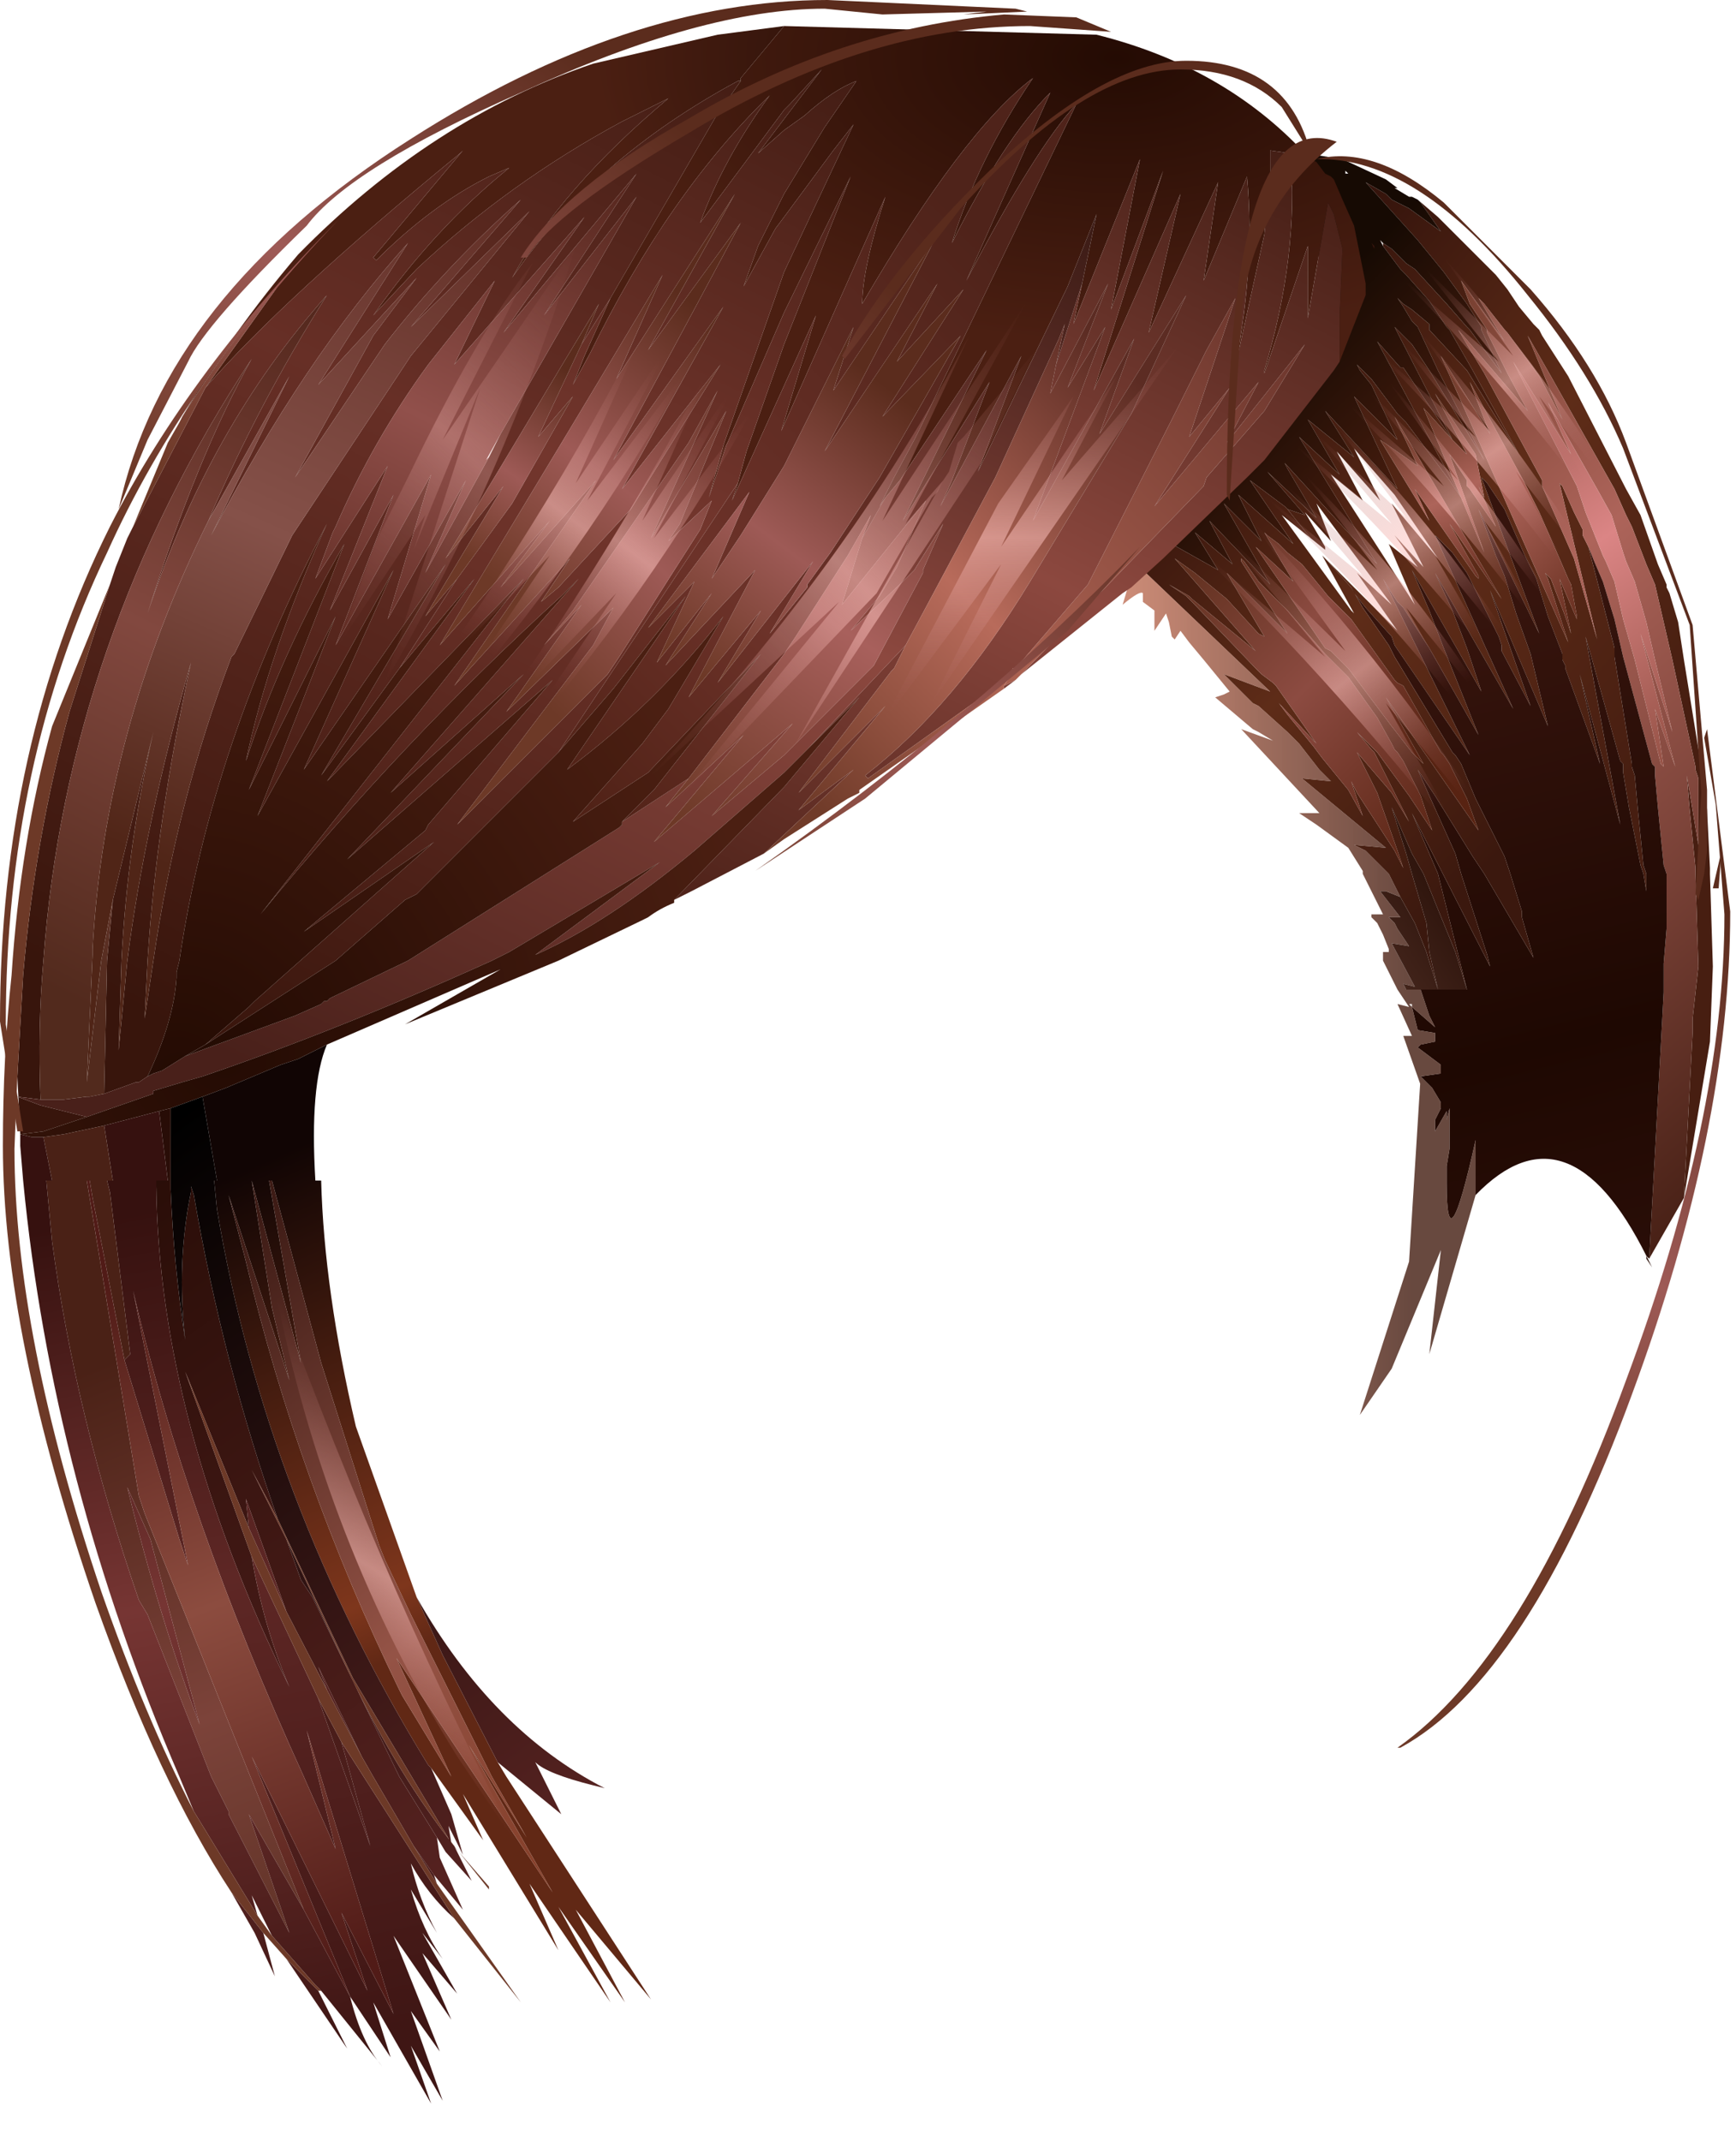 <svg xmlns="http://www.w3.org/2000/svg" width="30" height="37"><g transform="translate(-55.65 -19)"><linearGradient id="a" gradientUnits="userSpaceOnUse" gradientTransform="matrix(.005 .004 -.011 .013 78.9 30.4)" x1="-819.2" x2="819.2"><stop offset="0" stop-color="#32120b"/><stop offset=".502" stop-color="#5e2c18"/><stop offset=".988" stop-color="#471e11"/></linearGradient><path d="M84.9 36.85v-.25l.1-.9-.05-1.6V34l-.1-1-.05-.6.2 1.2v-1.15l-.05-.15v-.05l-.4-1.85-.15-.65-.15-.65-.15-.35-.25-.65-.05-.1-.05-.1-.2-.45-1.1-1.95-.4-.7.6 1.45-.4-.75-.55-.75-.05-.05-.35-.45-.1-.1.45.75-.75-1.05.15.4.3.45v.05l.35.7.35.65-1.2-1.4.45.75 1 1.85v.1l.2.45.35.8.1.35.2.7.1.35-.65-2.7.05.05.2.45.15.3v.1l.1.2.45 1.75v.15l.3 1.85v.05l.05.15.05.55.1 1 .05.15v.3l-.05-.3-.05-.15-.2-1-.1-.6v-.15l-.05-.05-.5-1.8-.1-.35.6 3.25-.7-2.6.35 1.55-.6-1.65v-.05l-.05-.1v-.1l-.25-.65-.2-.65-.2-.4-.35-.8-.3-.45-.1-.1 1 2.7-1.05-2.15.3.8.15.35.2.65.25.7.3 1.25-1-2.35.7 2-.5-.95v-.1l-.05-.15-.2-.4-.35-.7-.25-.35-.3-.3 1.35 3-1.35-2.35.3.65.25.65.25.75-1.2-2.1.3.7.25.65.6 1.5-.85-1.5-.45-.7-.1-.1-.1-.15-.15-.25 1.5 3.05-1.3-1.9-.05-.15-.45-.5-.2-.25-.05-.1-.45-.5 1.25 1.25-.7-1 .6.55-1.3-1.75.25.65-.45-.5.35.6v.05l-.25-.2-.4-.5-.05-.05.05.05.3.1-.65-.75.85.8-.5-.85-.05-.1 1.6 1.75-1.35-2.2.7.65-.55-.95.8.65-.5-.8 1.25 1.35-.75-1.6.75.75-.45-.95-.2-.25-.05-.1.05.05.2.2.45.6.15.15.75 1 .2.3.4.95-.6-1.7.3.45v.1l.05.05.45.65-.3-.7.1.2-.15-.75-.7-1.05.55 1.05-.25-.25-1-1.95.15.15.15.15.3.45.95 1.55-.8-1.55-.35-.75-.05-.05-.05-.05-.15-.25-.1-.15.1.1.15.1.3.25v.1l.65.7.9 1.45-.8-1.45-.4-.7-.05-.05-.3-.45-.4-.45-.1-.1-.3-.4v-.05l.15.1.25.25.15.1.55.6.35.4.05.05.55.75-.35-.75v-.05l-.25-.4-.4-.55-.45-.55-.9-1 .35.2.1.1.3.15.55.4-.35-.5-.05-.05.35.3.1.1.75.75.15.15.2.25.2.3.25.3.1.1.05.1.45.7 1 1.95.25.45.3.85.15.35v.05l.05.1.15.5.1.65.3 1.85v.05l.05.15.05.55.05 1v.1l.05 1.6-.05 1.3-.45 2.7.15-2.85M81.4 26.5l-.85-1.35 2.2 4.95-.35-1.1-.05-.1.1.1.25.65.1.3-.2-.95.3.7v-.05l-.1-.55-.05-.1-.15-.35-.35-.8-.25-.5-.95-1.75.35.9m-.2 2.5v-.05l-.5-.9.9 1.3-1.85-3.15.4.85-.65-.45.85 1.4-.25-.55 1.05 1.5.05.05m-.95-2.95l.65 1.55-1.45-2.7.4.45h.05l.1.15.75 1.1-.5-.55m-.75 1.6l-.75-.85.45.85-.55-.45 1.45 2.25-.45-1.05.5.4-.4-.55.5.55-.55-1.1.8.95-.75-1.1-.7-.8.45.9" fill="url(#a)"/><linearGradient id="b" gradientUnits="userSpaceOnUse" gradientTransform="matrix(.002 .002 -.003 .003 79.55 26.3)" x1="-819.2" x2="819.2"><stop offset="0" stop-color="#160a03"/><stop offset="1" stop-color="#582312"/></linearGradient><path d="M75.9 28.4l1.2-1.15.8-1.35q.85-1.9.35-4.1l.15.05-.2-.2.65.1.75.35.2.15h-.05l.25.15h.05l.1.05.05.05.35.5-.55-.4-.3-.15-.1-.1-.35-.2.9 1 .45.55.4.55.25.4v.05l.35.75-.55-.75-.05-.05-.35-.4-.55-.6-.15-.1-.25-.25-.15-.1-.05-.05.05.1.3.4.1.1.4.45.3.45.05.05.4.7.8 1.45-.9-1.45-.65-.7v-.1l-.3-.25-.15-.1-.1-.1.1.15.15.25.05.05.05.05.35.75.8 1.55-.95-1.55-.3-.45-.15-.15-.15-.15 1 1.95-.75-1.1-.1-.15h-.05l-.4-.45 1.45 2.7-.2-.3-.75-1-.15-.15-.45-.6-.2-.2-.05-.05.05.1.2.25.45.95-.75-.75.75 1.6-1.25-1.35.5.8-.8-.65.55.95-.7-.65 1.35 2.2-1.6-1.75.05.1.5.85-.85-.8.65.75-.3-.1-.05-.05-.6-.45.75 1.1-.95-.85.4.8-.65-.65.8 1.4-1.05-1.1.4.75-.65-.55.4.65-.8-.45m3.05-6.4l-.05-.05V22h.05" fill="url(#b)"/><linearGradient id="c" gradientUnits="userSpaceOnUse" gradientTransform="matrix(.007 .009 -.008 .007 83.05 31.4)" x1="-819.2" x2="819.2"><stop offset="0" stop-color="#5d2e1c"/><stop offset=".38" stop-color="#ad645a"/><stop offset="1" stop-color="#38160b"/></linearGradient><path d="M84.4 36.15v-.5l.05-.6v-.95l-.05-.15-.1-1-.05-.55v-.15l-.05-.05-.5-1.85-.15-.65-.2-.65-.15-.35-.1-.25-.1-.2v-.1l-.15-.3-.2-.45-.05-.05.65 2.7-.1-.35-.2-.7-.1-.35-.35-.8-.2-.45v-.1l-1-1.85-.45-.75 1.2 1.4-.35-.65-.35-.7v-.05l-.3-.45-.15-.4.75 1.05-.45-.75.1.1.35.45.05.05.55.75.4.75-.6-1.45.4.7 1.1 1.95.2.45.05.1.05.1.25.65.15.35.15.65.15.65.4 1.85v.05l.05.15v1.15l-.2-1.2.05.6.1 1v.1l.05 1.6-.1.9v.25l-.15 2.85-.6 1.05.25-4.6m-2.5-10.7l1 1.95.15.45.3.75.05.1.15.35.15.65.2.7.45 1.8.05.05-.15-1 .35 1-.6-2.3.55 1.7-.3-1.25-.15-.65-.2-.7-.15-.35-.05-.15-.2-.65-.25-.45-.85-1.5.4.9-1-1.6.1.2" fill="url(#c)"/><linearGradient id="d" gradientUnits="userSpaceOnUse" gradientTransform="matrix(.003 .004 -.003 .002 83.1 28.75)" x1="-819.2" x2="819.2"><stop offset="0" stop-color="#915144"/><stop offset=".471" stop-color="#db8585"/><stop offset=".988" stop-color="#8f4d40"/></linearGradient><path d="M81.8 25.25l1 1.6-.4-.9.85 1.5.25.45.2.65.05.15.15.35.2.7.15.65.3 1.25-.55-1.7.6 2.3-.35-1 .15 1-.05-.05-.45-1.8-.2-.7-.15-.65-.15-.35-.05-.1-.3-.75-.15-.45-1-1.95-.1-.2" fill="url(#d)"/><linearGradient id="e" gradientUnits="userSpaceOnUse" gradientTransform="matrix(.001 .002 -.002 .001 80.55 27.75)" x1="-819.2" x2="819.2"><stop offset="0" stop-color="#5d2e1c"/><stop offset=".475" stop-color="#ad645a"/><stop offset="1" stop-color="#582312"/></linearGradient><path d="M80.75 26.6l.25.25-.55-1.05.7 1.05.15.75-.1-.2.3.7-.45-.65-.05-.05v-.1l-.3-.45.6 1.7-.4-.95-.65-1.55.5.55m.4 2.35l-1.05-1.5.25.55-.85-1.4.65.45-.4-.85 1.85 3.15-.9-1.3.5.9V29l-.05-.05" fill="url(#e)"/><linearGradient id="f" gradientUnits="userSpaceOnUse" gradientTransform="matrix(.002 .009 -.012 .003 80.55 37.5)" x1="-819.2" x2="819.2"><stop offset="0" stop-color="#36140d"/><stop offset=".502" stop-color="#1e0802"/><stop offset="1" stop-color="#34130c"/></linearGradient><path d="M81.15 38.7q-.5 2.25-.5.75v-.3l.05-.3v-.7l-.05.2v-.15l-.2.35v-.2l.1-.2v-.1l-.15-.25-.2-.2.35-.05v-.15l-.4-.3.05-.05.25-.05v-.15l-.3-.05-.1-.4.4.35v.05-.05l-.1-.2-.15-.45h.8l-.15-.6-.35-1.4-.15-.35-.3-.7 1.35 2.65-.05-.2-.45-1.4-.1-.35-.45-1-.2-.45.3.45.65 1.05.2.3.85 1.45-.2-.7v-.1l-.2-.65-.1-.3-.5-1-.25-.6-.1-.15-.05-.05-1-1.65-.1-.2-.45-.65-.2-.35.05.1.2.25.45.5.05.15 1.3 1.9-1.5-3.05.15.25.1.15.1.1.45.7.85 1.5-.6-1.5-.25-.65-.3-.7 1.2 2.1-.25-.75-.25-.65-.3-.65 1.35 2.35-1.35-3 .3.3.25.35.35.7.2.4.05.15v.1l.5.95-.7-2 1 2.35-.3-1.25-.25-.7-.2-.65-.15-.35-.3-.8 1.05 2.15-1-2.7.1.1.3.45.35.8.2.4.2.65.25.65v.1l.05.1v.05l.6 1.65-.35-1.55.7 2.6-.6-3.25.1.35.5 1.8.05.05v.15l.1.6.2 1 .05.15.05.3v-.3l-.05-.15-.1-1-.05-.55-.05-.15v-.05l-.3-1.85v-.15l-.45-1.75.1.25.15.35.2.65.15.65.5 1.85.05.05v.15l.05.55.1 1 .05.15v.95l-.05.6v.5l-.25 4.6-.05-.05.1.2-.1-.15v.1-.15q-1.35-2.7-2.95-1.05v-.95" fill="url(#f)"/><linearGradient id="g" gradientUnits="userSpaceOnUse" gradientTransform="matrix(.002 .003 -.002 .002 81.7 27.65)" x1="-819.2" x2="819.2"><stop offset="0" stop-color="#5d2e1c"/><stop offset=".475" stop-color="#ad645a"/><stop offset="1" stop-color="#582312"/></linearGradient><path d="M81.05 25.6l.95 1.75.25.5.35.8.15.35.05.1.1.55v.05l-.3-.7.2.95-.1-.3-.25-.65-.1-.1.05.1.35 1.1-2.2-4.95.85 1.35-.35-.9" fill="url(#g)"/><linearGradient id="h" gradientUnits="userSpaceOnUse" gradientTransform="matrix(.004 .004 -.002 .002 78.05 30.7)" x1="-819.2" x2="819.2"><stop offset="0" stop-color="#32120b"/><stop offset=".502" stop-color="#5e2c18"/><stop offset="1" stop-color="#3b180e"/></linearGradient><path d="M80.8 35.45l-.55-1.35-.2-.35-.35-.8.25.8.1.35.25.85.05.5.15.65-.2-.65-.2-.5-.25-.45-.05-.1-.05-.1-.1-.2-.4-.4-.2-.1.55.05-1.45-1.2.5.05-.2-.2-.35-.45-.2-.2-.5-.45-.1-.05-.5-.5.8.3-2.2-2.1.5-.45.8.45-.4-.65.65.55-.4-.75 1.05 1.1-.8-1.4.65.65-.4-.8.95.85-.75-1.1.6.45.05.05.4.5-.5-.4 1.2 1.65.05.05-.55-1 .05.05.45.5.2.35.45.65.1.2 1 1.65.05.05.1.15.25.6.5 1 .1.3.2.65v.1l.2.7-.85-1.45-.2-.3-.65-1.05-.3-.45.2.45.45 1 .1.35.45 1.4.05.2-1.35-2.65.3.7.15.35.35 1.4.15.6-.2-.65m.2-2.65l-.3-.6-.1-.15-.05-.05-.65-1.15-.1-.05-.05-.05L79 29.7l-.25-.25-.15-.15-.45-.55-.25-.2-.15-.15-.2-.15-.05-.05.5.85-.65-.6 1.2 1.75.1.05.3.3.75 1 .35.45.05.05.15.15-.65-1.15 1.6 2.3-.2-.55m-3.6-3.75l-.25-.35-.05-.05v.05l.8 1.25-1.05-1.05.65 1.1-.1-.05-.55-.6-.55-.45-.35-.25 1.4 1.6-1.1-.9-.05-.05-.35-.2.3.2.1.1 1.1 1.15.1.1.2.15.05.05.7 1-.65-.7.15.2.45.55.15.2.45.55.25.45-.2-.6.1.2.65 1 .15.3-.1-.3-.35-1-.35-.7.6.7.3.5-.25-.5-.35-.7-.05-.05-.25-.3.3.3.05.05.55.75.4.6-.2-.6-.3-.6-.1-.15-.05-.05-.05-.1-.25-.45-.5-.7-.4-.4-.65-.75-.15-.15-.25-.25-.1-.1" fill="url(#h)"/><linearGradient id="i" gradientUnits="userSpaceOnUse" gradientTransform="matrix(.002 .003 -.002 .002 78.75 29.5)" x1="-819.2" x2="819.2"><stop offset="0" stop-color="#5d2e1c"/><stop offset=".475" stop-color="#8c4b41"/><stop offset="1" stop-color="#582312"/></linearGradient><path d="M81.2 33.35l-1.6-2.3.65 1.15-.15-.15-.05-.05-.35-.45-.75-1-.3-.3-.1-.05-1.2-1.75.65.6-.5-.85.05.05.2.15.15.15.25.2.45.55.15.15.25.25.75 1.05.05.05.1.05.65 1.15.05.05.1.15.3.6.2.55" fill="url(#i)"/><linearGradient id="j" gradientUnits="userSpaceOnUse" gradientTransform="matrix(.003 0 -0 .005 77.6 33.4)" x1="-819.2" x2="819.2"><stop offset="0" stop-color="#ba654a" stop-opacity=".753"/><stop offset="1" stop-color="#421b0f" stop-opacity=".8"/></linearGradient><path d="M80.2 36.1l.15.45.1.2-.4-.35.1.4.3.05V37l-.25.05-.05.05.4.3v.15l-.35.05.2.2.15.25v.1l-.1.2v.2l.2-.35v.15l.05-.2v.7l-.05.3v.3q0 1.5.5-.75v.95l-.8 2.75.2-1.8-.85 2.05-.55.8.85-2.65.2-3.2v-.1.25l-.3-.85h.15l-.25-.55.2.05-.2-.3-.05-.1-.2-.4v-.15h.1v-.05l-.1-.25-.1-.2-.1-.1v-.05h.2l-.35-.7v-.05l-.25-.4-.55-.4-.3-.2h.35L77.1 31.6l.55.2-.25-.15-.1-.05-.65-.55.15-.05.1-.05-.45-.55-.25-.3-.15-.2-.1.15-.05-.05-.05-.25-.05-.15-.2.3v-.35l-.2-.15v-.15q-.05-.05-.35.2l.15-.5.2-.1 2.2 2.1-.8-.3.5.5.1.05.5.45.2.2.35.45.2.2-.5-.05 1.45 1.2-.55-.05.2.1.4.4.1.2.05.1.05.1-.25-.1h-.1l.35.45h-.2l.1.1.05.1.2.3-.3-.05.4.75-.2-.05.05.1h.25m-.2.25l.05.05v-.05H80" fill="url(#j)"/><linearGradient id="k" gradientUnits="userSpaceOnUse" gradientTransform="matrix(.001 .001 -0 0 79.55 28.05)" x1="-819.2" x2="819.2"><stop offset="0" stop-color="#5d2e1c"/><stop offset=".475" stop-color="#ad645a"/><stop offset="1" stop-color="#582312"/></linearGradient><path d="M79.05 26.75l.7.8.75 1.1-.8-.95.55 1.1-.5-.55.4.55-.5-.4.45 1.05-1.45-2.25.55.45-.45-.85.75.85-.45-.9" fill="url(#k)"/><linearGradient id="l" gradientUnits="userSpaceOnUse" gradientTransform="matrix(.003 .003 -.001 .001 78.3 31.05)" x1="-819.2" x2="819.2"><stop offset="0" stop-color="#5d2e1c"/><stop offset=".475" stop-color="#8c4b41"/><stop offset="1" stop-color="#582312"/></linearGradient><path d="M77.5 29.15l.25.25.15.15.65.75.4.4.5.7.25.45.05.1.05.05.1.15.3.6.2.6-.4-.6-.55-.75-.05-.05-.3-.3.25.3.05.05.35.7.25.5-.3-.5-.6-.7.35.7.35 1 .1.3-.15-.3-.65-1-.1-.2.2.6-.25-.45-.45-.55-.15-.2-.45-.55-.15-.2.65.7-.7-1-.05-.05-.2-.15-.1-.1-1.1-1.15-.1-.1-.3-.2.35.2.05.05 1.1.9-1.4-1.6.35.25.55.45.55.6.1.05-.65-1.1 1.05 1.05-.8-1.25v-.05l.05.05.25.35.1.1" fill="url(#l)"/><linearGradient id="m" gradientUnits="userSpaceOnUse" gradientTransform="matrix(.001 .001 -0 0 78.95 28.85)" x1="-819.2" x2="819.2"><stop offset="0" stop-color="#5d2e1c"/><stop offset=".475" stop-color="#8c4b41"/><stop offset="1" stop-color="#582312"/></linearGradient><path d="M78.5 28.6l.55 1-.05-.05-1.2-1.65.5.4.25.2v-.05l-.35-.6.45.5-.25-.65 1.3 1.75-.6-.55.7 1-1.25-1.25-.05-.05" fill="url(#m)"/><linearGradient id="n" gradientUnits="userSpaceOnUse" gradientTransform="matrix(.002 -.002 .002 .003 80.3 36.2)" x1="-819.2" x2="819.2"><stop offset="0" stop-color="#5e3a2f"/><stop offset="1" stop-color="#200902"/></linearGradient><path d="M79.95 36.1l-.05-.1.2.05-.4-.75.3.05-.2-.3-.05-.1-.1-.1h.2l-.35-.45h.1l.25.1.25.45.2.5.2.65-.15-.65-.05-.5-.25-.85-.1-.35-.25-.8.35.8.2.35.55 1.35.2.65h-1.05" fill="url(#n)"/><radialGradient id="o" gradientUnits="userSpaceOnUse" gradientTransform="matrix(.011 0 0 .006 74.95 20)" spreadMethod="pad" cx="0" cy="0" r="819.2" fx="0" fy="0"><stop offset="0" stop-color="#120501"/><stop offset="1" stop-color="#4b1f12"/></radialGradient><path d="M60.45 23.95q-.9 1.05-1.65 2.25.85-1.45 2-2.8 2.3-2.35 5.1-3.3l2.15-.5 1.15-.15-.75.9v.05h-.05q-2.5 1.35-3.9 3.4.85-1.55 2.7-3.1l-.8.4q-1.95 1.05-3.55 2.55l-.75.8q1.05-1.5 2.35-2.55l-.35.15q-1 .5-1.95 1.45l-.05-.05 1.55-1.85-.05.05q-3.05 2.5-4.4 4.05l1.25-1.75" fill="url(#o)"/><linearGradient id="p" gradientUnits="userSpaceOnUse" gradientTransform="matrix(.006 -.012 .01 .005 67.8 29.05)" x1="-819.2" x2="819.2"><stop offset="0" stop-color="#38150c"/><stop offset=".518" stop-color="#672f26"/><stop offset="1" stop-color="#38170e"/></linearGradient><path d="M68 21.05l-1.8 3.1-.5.8.3-.7-2.65 4.4 1-1.25L63 29.65l.55-.65-1 1.55-1.35 1.85 2.15-3.65-2.45 3.55 1.55-3.45-2.35 4.25 1.35-3.45-1.5 3 1.65-4.25q-1.1 1.9-1.7 3.75.4-1.9 1.4-4.1-2 3.8-2.55 7.55l-.05.2v.1q-.05.75-.5 1.7l-.15.1H58l-.55.2.05-2.3.1-1.05.7-2.9q-.45 1.95-.55 3.95l-.05 1.55.15-1.55q.3-2.35 1.1-5.15-.6 2.75-.75 5.15l-.05 1 .15-1q.4-2.75 1.35-5.25l.05-.05 1-2.05 2.05-3.1 2.05-2.5-2.05 2 1.9-2.2q-1.3 1.15-2.35 2.5l-1.55 2.3 1.35-2.45.75-1-1.7 1.85 1.55-2.45q-1.8 2-3.4 5.05l1.35-2.75-1.4 2.5q.85-2 2.05-3.9-2.05 2.3-3.1 5.5.85-2.7 1.8-4.4-3.2 4.85-3.6 10.4-.1 1.15-.05 2.4l-.4-.05.4.15.8.2-.75.25-.4.05-.05-1 .1-1.75q.2-2.35.8-4.55l.7-2.2.1-.3.2-.5.1-.2 1.25-2.4q1.35-1.55 4.4-4.05l.05-.05-1.55 1.85.05.05q.95-.95 1.95-1.45l.35-.15q-1.3 1.05-2.35 2.55l.75-.8q1.6-1.5 3.55-2.55l.8-.4q-1.85 1.55-2.7 3.1 1.4-2.05 3.9-3.4h.05l-.45.65m-3.7 5.45l2.35-4.1-1.6 2.05 1.6-2.45-2.3 2.75 1.4-2-2.25 2.55.7-1.45-1.15 1.45q-.95 1.3-1.6 2.8l-.05.1-.3.8 1.25-1.95-1 2.5 1.1-2-1 2.6 1.65-2.95-.75 2.5 1.35-2.4-.7 1.6 1.1-2 .2-.4" fill="url(#p)"/><linearGradient id="q" gradientUnits="userSpaceOnUse" gradientTransform="matrix(.003 -.008 .009 .004 61.2 27.5)" x1="-819.2" x2="819.2"><stop offset="0" stop-color="#502517"/><stop offset=".431" stop-color="#855149"/><stop offset="1" stop-color="#5d2a21"/></linearGradient><path d="M57.4 35.6l-.25 2.1.1-2.2v-.1q.2-3.75 2-7.4l1.4-2.5-1.35 2.75q1.6-3.05 3.4-5.05l-1.55 2.45 1.7-1.85-.75 1-1.35 2.45 1.55-2.3q1.05-1.35 2.35-2.5l-1.9 2.2 2.05-2-2.05 2.5-2.05 3.1-1 2.05-.05.05q-.95 2.5-1.35 5.25l-.15 1 .05-1q.15-2.4.75-5.15-.8 2.8-1.1 5.15l-.15 1.55.05-1.55q.1-2 .55-3.95l-.7 2.9-.2 1.05" fill="url(#q)"/><radialGradient id="r" gradientUnits="userSpaceOnUse" gradientTransform="matrix(.011 0 0 .006 74.95 20)" spreadMethod="pad" cx="0" cy="0" r="819.2" fx="0" fy="0"><stop offset="0" stop-color="#240b03"/><stop offset="1" stop-color="#4b1f12"/></radialGradient><path d="M74.6 19.6q2.2.55 3.6 2.05l.1.1.1.05.15.2.1.05.05.05.15.35.2.45.2 1v.2l-.45 1.15v-.8l.05-1.15-.15-.6-.1-.2-.35 2v-1.25l-.75 2.2v-.05q.6-2 .45-3.75l-.35-.05v.45l-.1 1-.55 2.5q.4-1.85.25-3.5l-.75 1.8.25-1.7-1.2 2.6.55-2.4-1.5 3.4 1.2-3.8-.9 2.4.5-2.6-1.15 2.85.15-.7.25-1.2-.5 1.25-1.55 3.2.75-2-1.4 2.6.2-.45.65-1.7-1.5 2.4 1.45-2.95-1.5 2.25-.25.3-.1.15.25-.5.35-.65.1-.2 2.7-5.6q-.7.75-1.9 3.05l1.45-3.25q-.8.8-1.7 2.6.45-1.45 1.4-2.85-1.2.9-2.95 3.9 0-.6.4-1.85l-1.8 4.05.6-2-1.45 3.2.1-.3.15-.55.65-1.85 1.15-2.9-1.15 2.35-1 2.3-.3.9.25-.9 1.05-3 1.2-2.55-.35.45-.85 1.15-.15.2-.55 1 .25-.7.45-.9.7-1.15.55-.8q-.4.15-.9.6l-.35.25-.45.4 1.1-1.45-.55.6-.1.1-1.45 1.95q.4-1.1 1.2-2.2l.1-.15-.1.15q-1.75 1.7-3.1 4.45l-.3.55.2-.5.45-1 1.8-3.1.45-.65v-.05l.75-.9 5.4.15" fill="url(#r)"/><linearGradient id="s" gradientUnits="userSpaceOnUse" gradientTransform="matrix(.006 -.012 .01 .005 67.8 29.05)" x1="-819.2" x2="819.2"><stop offset="0" stop-color="#38150c"/><stop offset=".533" stop-color="#73362d"/><stop offset="1" stop-color="#38170e"/></linearGradient><path d="M64.5 27.7l.2-.35.85-1.5-.6.7.75-1.6.5-.8-.45 1-.2.5.3-.55q1.35-2.75 3.1-4.45l.1-.15-.1.15q-.8 1.1-1.2 2.2l1.45-1.95.1-.1.55-.6-1.1 1.45.45-.4.35-.25q.5-.45.9-.6l-.55.8-.7 1.15-.45.9-.25.7.55-1 .15-.2.85-1.15.35-.45-1.2 2.55-1.05 3-.25.9.3-.9 1-2.3 1.15-2.35-1.15 2.9-.65 1.85-.15.55L65.3 32l-.35.35-.15.15-1.95 1.95-.2.1-1.2 1.05-2.25 1.45.75-.65.1-.1 3.1-2.75-2.25 1.55 2.1-1.75.05-.1 2.15-2.5-3.55 3.1 3.05-3.2-2.3 2.05 3.25-3.7-.3.3q-2.7 2.45-5.2 5.5L64.7 29l-3.3 3.4-.1.1 2.55-3.5-1.3 1.55 1-1.55.95-1.3m3.05-1.05l-2 2.9-.5.6.65-.7-1.3 1.85 1.85-1.8-.35.65-2.35 3.1 2.6-2.6.2-.3 1.4-2.2.2-.5-.75.7.2-.3.8-1.95-1.3 2.2 1.15-2.55-.5.9m-1.15.8l1.75-3.15-1.9 2.65 2.2-4.1-1.6 2.2 1.5-2.7-2.05 3.2.8-1.8-3.85 6.4 1.9-2.15-.85 1.15 1.65-1.85-2.45 3.55 2-2.2-.5.75.3-.25 1.25-1.35 1.55-2.5-1.7 2.15" fill="url(#s)"/><linearGradient id="t" gradientUnits="userSpaceOnUse" gradientTransform="matrix(.003 -.005 .004 .002 63.85 26.05)" x1="-819.2" x2="819.2"><stop offset="0" stop-color="#5d2a21"/><stop offset=".443" stop-color="#91504b"/><stop offset=".988" stop-color="#57271e"/></linearGradient><path d="M64.05 26.95l.05-.05-1.1 2 .7-1.6-1.35 2.4.75-2.5-1.65 2.95 1-2.6-1.1 2 1-2.5L61.1 29l.3-.8.05-.1q.65-1.5 1.6-2.8l1.15-1.45-.7 1.45 2.25-2.55-1.4 2 2.3-2.75-1.6 2.45 1.6-2.05-2.35 4.1-.25.45" fill="url(#t)"/><linearGradient id="u" gradientUnits="userSpaceOnUse" gradientTransform="matrix(.006 -.011 .01 .005 69 27.05)" x1="-819.2" x2="819.2"><stop offset="0" stop-color="#38150c"/><stop offset=".518" stop-color="#8c483f"/><stop offset="1" stop-color="#38170e"/></linearGradient><path d="M74.35 23.9l-.15.7 1.15-2.85-.5 2.6.9-2.4-1.2 3.8 1.5-3.4-.55 2.4 1.2-2.6-.25 1.7.75-1.8q.15 1.65-.25 3.5l.55-2.5.1-1v-.45l.35.05q.15 1.75-.45 3.75v.05l.75-2.2v1.25l.35-2 .1.2.15.6-.05 1.15v.8l-.1.15-1.2 1.55-.3.3-1.45 1.4-.55.5-.15.1-.75.6-1 .8 3.15-3.25.05-.15 1-1.15.7-1.15-1.35 1.7.55-1.05-1.8 2.15 1.3-2.05-.7.85.8-2.4-.5.9-.6 1.2-1.45 2.85-1.25 1.45h-.05l-.05.15-2.45 1.75-.05-.05q1.55-1.2 2.85-3.35l1.75-2.9.95-2.05-1.5 2.4.6-1.65L73.5 28l1.25-3.35-.65 1.05.7-1.8-1 1.9.1-.5.45-1.4m-3.05 6.25l-.2.4-.05.05-1.6 2.1 1.5-1.5-1.5 1.8.95-.7-1.55 1.45-1.25.65-.3.15 1.9-1.95 1.3-1.55-.9.9 1.7-1.8m1.7.7l.2-.1-.2.15v-.05m.45-.9l-.05.1.05-.1" fill="url(#u)"/><linearGradient id="v" gradientUnits="userSpaceOnUse" gradientTransform="matrix(.006 -.012 .01 .005 67.8 29.05)" x1="-819.2" x2="819.2"><stop offset="0" stop-color="#49201a"/><stop offset=".51" stop-color="#8c483f"/><stop offset="1" stop-color="#240e09"/></linearGradient><path d="M70.95 27.6l.25-.3 1.5-2.25L71.25 28l1.5-2.4-.65 1.7-.2.45 1.4-2.6-.75 2 1.55-3.2.5-1.25-.25 1.2-.45 1.4.15-.7-.1.25-1.1 2.4-1.55 2.9-1.7 1.8-.4.4-1.55 1.35q-1.5 1.25-2.75 1.8l2.15-1.6-2.6 1.55-.3.15q-2.65 1.2-5 2l-.35.1-.5.15v.05l-1.15.4-.8-.2-.4-.15.4.05h.4l.4-.05h.05l.25-.05.55-.2h.05l.15-.1.1-.05.15-.05.4-.25 1.9-.7.45-.2.05-.05h.05l.05-.05 1.35-.65 3.65-2.3.05-.05v-.05l1.15-.75-.4.5 1.35-1.25-1.55 1.85 2.4-2.05-1.4 1.6 1.25-1.05 1.55-1.55.85-1.6v-.05l.35-.8-.5.8-.2.2-.9.85.5-.6.3-.5.5-1.15-1.45 1.8.35-1.15.4-.7" fill="url(#v)"/><linearGradient id="w" gradientUnits="userSpaceOnUse" gradientTransform="matrix(.006 -.006 .006 .006 68 27.75)" x1="-819.2" x2="819.2"><stop offset="0" stop-color="#461c10"/><stop offset=".439" stop-color="#6c3229"/><stop offset=".973" stop-color="#4f231a"/></linearGradient><path d="M70.55 28.3l.15-.4-.4.7-.9 1.4-.2.3-1.65 2.15-1.15.75.55-.55 1.85-2.35-1.95 2.05-1.3.85 1.2-1.35.45-.6.95-1.6q-1.15 1.5-2.7 2.65l2.05-3-1.25 1.6-.95 1.1 3.1-4.65-.1.3 1.45-3.2-.6 2 1.8-4.05q-.4 1.25-.4 1.85 1.75-3 2.95-3.9-.95 1.4-1.4 2.85.9-1.8 1.7-2.6l-1.45 3.25q1.2-2.3 1.9-3.05l-2.7 5.6-.1.2-.35.65-.25.5.1-.15-.4.7m.35-2.1l1.4-2.2-1.15 1.25.7-1.35-1.95 2.9 1.9-3.65-1.75 2.6.35-1.1-1.15 2.3-.05.1-.75 1.2-.5.75.65-1.5-1.75 2.35.8-.8-.65 1.4.95-1.2-.8 1.25 1.55-1.65-1.15 2.2 1.25-1.5-.75 1.25 1.65-2.1-.75 1.25.65-.8v-.05l.4-.55.85-1.3 1.4-2.45-1.35 1.4" fill="url(#w)"/><linearGradient id="x" gradientUnits="userSpaceOnUse" gradientTransform="matrix(.005 .004 -.011 .013 79.05 30.5)" x1="-819.2" x2="819.2"><stop offset="0" stop-color="#32120b"/><stop offset=".502" stop-color="#5e2c18"/><stop offset=".988" stop-color="#471e11"/></linearGradient><path d="M79.4 23.3l-.05-.1.05.05v.05" fill="url(#x)"/><linearGradient id="y" gradientUnits="userSpaceOnUse" gradientTransform="matrix(.003 -.008 .002 .001 55.65 27.85)" x1="-819.2" x2="819.2"><stop offset="0" stop-color="#522a1d"/><stop offset=".455" stop-color="#82483f"/><stop offset="1" stop-color="#4a2116"/></linearGradient><path d="M56.35 38q-.05-1.25.05-2.4.4-5.55 3.6-10.4-.95 1.7-1.8 4.4 1.05-3.2 3.1-5.5-1.2 1.9-2.05 3.9-1.8 3.65-2 7.4v.1l-.1 2.2.25-2.1.2-1.05-.1 1.05-.05 2.3-.25.05h-.05l-.4.05h-.4" fill="url(#y)"/><radialGradient id="z" gradientUnits="userSpaceOnUse" gradientTransform="translate(58.45 37.55) scale(.012)" spreadMethod="pad" cx="0" cy="0" r="819.2" fx="25" fy="0"><stop offset="0" stop-color="#240b03"/><stop offset="1" stop-color="#4b1f12"/></radialGradient><path d="M58.85 37.25l-.4.25-.15.05-.1.05q.45-.95.5-1.7v-.1l.05-.2q.55-3.75 2.55-7.55-1 2.2-1.4 4.1.6-1.85 1.7-3.75l-1.65 4.25 1.5-3-1.35 3.45 2.35-4.25-1.55 3.45 2.45-3.55-2.15 3.65 1.35-1.85 1.3-1.55-2.55 3.5.1-.1 3.3-3.4-4.55 5.8q2.5-3.05 5.2-5.5l.3-.3-3.25 3.7 2.3-2.05-3.05 3.2 3.55-3.1-2.15 2.5-.05.1-2.1 1.75 2.25-1.55-3.1 2.75-.1.1-.75.65-.35.2" fill="url(#z)"/><radialGradient id="A" gradientUnits="userSpaceOnUse" gradientTransform="translate(59.25 37.25) scale(.012)" spreadMethod="pad" cx="0" cy="0" r="819.2" fx="25" fy="0"><stop offset="0" stop-color="#240b03"/><stop offset="1" stop-color="#4b1f12"/></radialGradient><path d="M56.75 38.6l-.35.05h-.2l-.2-.05.4-.05.75-.25 1.15-.4v-.05l.5-.15.35-.1q2.35-.8 5-2l.3-.15 2.6-1.55-2.15 1.6q1.25-.55 2.75-1.8l1.55-1.35.4-.4.9-.9-1.3 1.55-1.9 1.95v.05q-.25.1-.45.25l-.1.05-1.45.7-2.65 1.1 1.65-.95-3 1.3-.5.25-.3.1-.95.4-.4.15-.55.2-.2.05-.95.25-.7.15m9.5-7.7l1.25-1.6-2.05 3q1.55-1.15 2.7-2.65l-.95 1.6-.45.6-1.2 1.35 1.3-.85 1.95-2.05-1.85 2.35-.55.55v.05l-.05.05-3.65 2.3-1.35.65-.05.05h-.05l-.05.05-.45.2-1.9.7.35-.2 2.25-1.45 1.2-1.05.2-.1 1.95-1.95.15-.15.35-.35.95-1.1" fill="url(#A)"/><linearGradient id="B" gradientUnits="userSpaceOnUse" gradientTransform="matrix(.002 .005 -.009 .004 62.45 42.9)" x1="-819.2" x2="819.2"><stop offset="0" stop-color="#110504"/><stop offset=".871" stop-color="#7e361c"/><stop offset=".992" stop-color="#612815"/></linearGradient><path d="M61.1 39.4h.1q.05 1.9.6 4.25l1.05 2.95.45 1 .95 1.85.15.25 2.5 3.85L65.6 52l.85 1.6-1.15-1.65.9 1.65-1.4-2.05.5 1.15-1.65-2.7.35.8-.9-1.25-.05-.05q-2.8-4.55-3.65-9.6l-.05-.5h.05l-.25-1.45.4-.15.95-.4.3-.1.5-.25q-.3.7-.2 2.35m-.75 2.2l.3 1.25-1.05-3.2.3 1.15q.9 3.8 2.65 7.4l.05.1.85 1.4-.95-2.05 2.7 4.05-1.45-2.55 1 1.6-.6-1.05-1.4-2.8-.45-.95-.1-.25-1-3.15-.85-3.15h-.05l.55 3.15L60 39.4l.35 2.2" fill="url(#B)"/><linearGradient id="C" gradientUnits="userSpaceOnUse" gradientTransform="matrix(.005 .007 -.007 .005 61.1 44.95)" x1="-819.2" x2="819.2"><stop offset="0" stop-color="#270c06"/><stop offset=".976" stop-color="#552220"/></linearGradient><path d="M58.6 39.4v.15q.05 1.3.25 2.6-.15-1.35.1-2.55v-.1l.05.15q.5 2.9 1.45 5.6L60 44.4l.6 1.2.25.7.2.3 1.5 3.1.65 1.05.05.35.4.9-.5-.6-.35-.5-.7-1.2-.2-.35-.75-1.55.15.4-.7-1.35-.7-1.95.05.5-1.1-2.7L60 45.9q.2 1.2.65 2.25-2.25-4.6-2.3-8.65v-.1h.2l-.15-1.2.2-.05v1.25m2.95 9.7l.5 1.8-.9-2.55.4.75" fill="url(#C)"/><linearGradient id="D" gradientUnits="userSpaceOnUse" gradientTransform="matrix(.005 .007 -.007 .005 61.25 45.15)" x1="-819.2" x2="819.2"><stop offset="0"/><stop offset=".976" stop-color="#552220"/></linearGradient><path d="M63.45 50.35l.2.7-.25-.5.05.3-1.7-2.85-1.3-2.75q-.95-2.7-1.45-5.6l-.05-.15v.1q-.25 1.2-.1 2.55-.2-1.3-.25-2.6v-1.4l.55-.2.25 1.45h-.05l.05.5q.85 5.05 3.65 9.6l.05.05.35.8m.8-.9l-.95-1.85-.45-1q1.3 2.3 3.25 3.3l-.2-.05q-.8-.2-1-.4l.45.9-1.1-.9m-1.05 1.3l-.65-1.05-1.5-3.1-.2-.3-.25-.7 1.15 2.45q.8 1.65 1.75 2.85l.3.6-.45-.5-.15-.25" fill="url(#D)"/><linearGradient id="E" gradientUnits="userSpaceOnUse" gradientTransform="matrix(.002 .009 -.01 .002 60.2 47.2)" x1="-819.2" x2="819.2"><stop offset="0" stop-color="#36110f"/><stop offset=".431" stop-color="#5e2725"/><stop offset=".976" stop-color="#3f1614"/></linearGradient><path d="M61.15 48.35l.9 2.55-.5-1.8 1.95 3.05q-.45-.4-.75-.95.15.65.45 1.2l-.45-.75q.2.7.55 1.2l-.35-.45.6 1.05-.6-.7.5 1.15-1-1.45.8 2-.5-.7.55 1.55-.55-.95.35 1-1-1.75.3.95-.7-1.05-1.7-4.15 2 4.05-.45-1.35.9 1.75-1.5-4.9.5 2.05-.55-1.25q-2.05-4.5-2.95-8.4l.95 4.75-.15-.45-.95-3.1.1-.1-.35-2.8-.05-.2h.1l-.15-.95.95-.25.15 1.2h-.2v.1q.05 4.05 2.3 8.65-.45-1.05-.65-2.25l1.15 2.45m-1.2-2.95l-.05-.5.7 1.95-.65-1.45m1.35 2.8l-.15-.4.75 1.55-.6-1.15m1.5 2.7l.35.5.05.15-.4-.65" fill="url(#E)"/><linearGradient id="F" gradientUnits="userSpaceOnUse" gradientTransform="matrix(-.003 -.007 .005 -.002 59.4 48.5)" x1="-819.2" x2="819.2"><stop offset="0" stop-color="#522a1d"/><stop offset=".49" stop-color="#7c433a"/><stop offset="1" stop-color="#4a2116"/></linearGradient><path d="M57.25 39.7l-.05-.3h-.05l.05.3.85 5.15.1.3L60.9 52l-.95-1.65.7 2.05-1.05-2.05v-.05l-.3-.6-1.1-2.8-.15-.25q-1.1-3.2-1.5-6.2l-.1-1.05h.1l-.15-.75.35-.05.7-.15.15.95h-.1l.05.2.35 2.8-.1.1-.55-2.8m1 5.9l-.4-.9q.55 2.25 1.25 4.1l-.85-3.2" fill="url(#F)"/><linearGradient id="G" gradientUnits="userSpaceOnUse" gradientTransform="matrix(.002 .009 -.01 .002 60.2 47.2)" x1="-819.2" x2="819.2"><stop offset="0" stop-color="#36110f"/><stop offset=".447" stop-color="#763533"/><stop offset=".976" stop-color="#3f1614"/></linearGradient><path d="M61.7 53.5q.2.8.55 1.2l-1.05-1.3.15.15-.25-.25-.75-.85-.35-.7.1.35-1.1-1.8-.25-.6q-2.2-5.1-2.7-10.3l-.05-.6v-.2l.2.05h.2l.15.75h-.1l.1 1.05q.4 3 1.5 6.2l.15.25 1.1 2.8.3.6v.05l1.05 2.05-.7-2.05.95 1.65.8 1.5m-2.6-4.7q-.7-1.85-1.25-4.1l.4.9.85 3.2m2.05 4.6l.5 1-1.05-1.55.55.55m-.95-1l.2.75-.35-.75-.4-.7.55.7" fill="url(#G)"/><linearGradient id="H" gradientUnits="userSpaceOnUse" gradientTransform="matrix(.003 .007 -.008 .003 59.95 46.9)" x1="-819.2" x2="819.2"><stop offset="0" stop-color="#511b17"/><stop offset=".471" stop-color="#8c4c3f"/><stop offset="1" stop-color="#511b17"/></linearGradient><path d="M60.9 52l-2.75-6.85-.1-.3-.85-5.15-.05-.3h.05l.05.3.55 2.8.95 3.1.15.45-.95-4.75q.9 3.9 2.95 8.4l.55 1.25-.5-2.05 1.5 4.9-.9-1.75.45 1.35-2-4.05 1.7 4.15-.8-1.5" fill="url(#H)"/><linearGradient id="I" gradientUnits="userSpaceOnUse" gradientTransform="matrix(.006 -.007 .001 .001 73.3 29.65)" x1="-819.2" x2="819.2"><stop offset="0" stop-color="#703b29"/><stop offset=".455" stop-color="#aa6151"/><stop offset=".988" stop-color="#673229"/></linearGradient><path d="M73 30.85l.1-.15.05-.15h.05l1.25-1.45 1.45-2.85.6-1.2.5-.9-.8 2.4.7-.85-1.3 2.05 1.8-2.15-.55 1.05 1.35-1.7-.7 1.15-1 1.15-.05.15-3.15 3.25-.1.1-.2.1" fill="url(#I)"/><linearGradient id="J" gradientUnits="userSpaceOnUse" gradientTransform="matrix(.004 -.004 .004 .004 72.5 29.15)" x1="-819.2" x2="819.2"><stop offset="0" stop-color="#703b29"/><stop offset=".475" stop-color="#b86b5b"/><stop offset=".988" stop-color="#5c2c23"/></linearGradient><path d="M73.9 25.3l-.1.5 1-1.9-.7 1.8.65-1.05L73.5 28l1.75-3.15-.6 1.65 1.5-2.4-.95 2.05-1.75 2.9q-1.3 2.15-2.85 3.35l.05.05 2.45-1.75-.1.15v.05l-2.5 1.75v.05l-.2.1-1.1.7-.35.25 1.55-1.45-.95.7 1.5-1.8-1.5 1.5 1.6-2.1.05-.05.2-.4 1.55-2.9 1.1-2.4.1-.25-.15.7m-.5 4.75l.05-.1-.05.1" fill="url(#J)"/><linearGradient id="K" gradientUnits="userSpaceOnUse" gradientTransform="matrix(.002 -.003 .004 .003 69.15 28)" x1="-819.2" x2="819.2"><stop offset="0" stop-color="#6d3927"/><stop offset=".443" stop-color="#9e5a56"/><stop offset="1" stop-color="#5b2c1d"/></linearGradient><path d="M72.25 24.8l-1.4 2.45-.85 1.3-.4.55v.05l-.65.8.75-1.25-1.65 2.1.75-1.25-1.25 1.5 1.15-2.2-1.55 1.65.8-1.25-.95 1.2.65-1.4-.8.8 1.75-2.35-.65 1.5.5-.75.75-1.2.05-.1 1.15-2.3-.35 1.1 1.75-2.6-1.9 3.65 1.95-2.9-.7 1.35L72.3 24l-1.4 2.2 1.35-1.4" fill="url(#K)"/><linearGradient id="L" gradientUnits="userSpaceOnUse" gradientTransform="matrix(.003 -.005 .003 .002 69.95 29.1)" x1="-819.2" x2="819.2"><stop offset="0" stop-color="#6d3927"/><stop offset=".447" stop-color="#a8605c"/><stop offset="1" stop-color="#5b2c1d"/></linearGradient><path d="M69.2 30.3l.2-.3.9-1.4.4-.7-.15.4-.35 1.15 1.45-1.8-.5 1.15-.3.5-.5.6.9-.85.2-.2.5-.8-.35.8v.05l-.85 1.6-1.55 1.55-1.25 1.05 1.4-1.6-2.4 2.05 1.55-1.85-1.35 1.25.4-.5 1.65-2.15" fill="url(#L)"/><linearGradient id="M" gradientUnits="userSpaceOnUse" gradientTransform="rotate(44.95 1.48 110.165) scale(.004 .001)" x1="-819.2" x2="819.2"><stop offset="0" stop-color="#5d2e1c"/><stop offset=".475" stop-color="#8c4b41"/><stop offset="1" stop-color="#582312"/></linearGradient><path d="M75.55 29.2l.2.15-.2-.15" fill="url(#M)"/><linearGradient id="N" gradientUnits="userSpaceOnUse" gradientTransform="matrix(.002 -.003 .004 .003 65.85 26.6)" x1="-819.2" x2="819.2"><stop offset="0" stop-color="#6d3927"/><stop offset=".443" stop-color="#9e5a56"/><stop offset="1" stop-color="#5b2c1d"/></linearGradient><path d="M68.1 25.3l-1.55 2.5-1.25 1.35-.3.25.5-.75-2 2.2 2.45-3.55-1.65 1.85.85-1.15-1.9 2.15 3.85-6.4-.8 1.8 2.05-3.2-1.5 2.7 1.6-2.2-2.2 4.1 1.9-2.65-1.75 3.15 1.7-2.15" fill="url(#N)"/><linearGradient id="O" gradientUnits="userSpaceOnUse" gradientTransform="matrix(.003 -.003 .003 .003 66.7 27.9)" x1="-819.2" x2="819.2"><stop offset="0" stop-color="#6d3927"/><stop offset=".443" stop-color="#9e5a56"/><stop offset="1" stop-color="#5b2c1d"/></linearGradient><path d="M68.05 25.75L66.9 28.3l1.3-2.2-.8 1.95-.2.3.75-.7-.2.5-1.4 2.2-.2.3-2.6 2.6 2.35-3.1.35-.65-1.85 1.8 1.3-1.85-.65.7.5-.6 2-2.9.5-.9" fill="url(#O)"/><linearGradient id="P" gradientUnits="userSpaceOnUse" gradientTransform="matrix(.001 -.002 .003 .002 64.5 26.95)" x1="-819.2" x2="819.2"><stop offset="0" stop-color="#6d3927"/><stop offset=".443" stop-color="#9e5a56"/><stop offset="1" stop-color="#5b2c1d"/></linearGradient><path d="M63.55 29l-.55.65 1.35-2.25-1 1.25 2.65-4.4-.3.7-.75 1.6.6-.7-.85 1.5-.2.35-.95 1.3" fill="url(#P)"/><linearGradient id="Q" gradientUnits="userSpaceOnUse" gradientTransform="matrix(.004 -.005 .004 .003 66.15 26.4)" x1="-819.2" x2="819.2"><stop offset="0" stop-color="#6d3927"/><stop offset=".443" stop-color="#9e5a56"/><stop offset="1" stop-color="#5b2c1d"/></linearGradient><path d="M58.55 26.65l.2-.35.05-.1q.75-1.2 1.65-2.25L59.2 25.7l-1.25 2.4.6-1.45m2.05 26.2l-.4-.45-.55-.7q-1.25-1.9-2.35-5-1.6-4.65-1.6-7.9 0-1.55.15-2.95.15-2.3.7-4.3l1-2.45-.7 2.2q-.6 2.2-.8 4.55l-.1 1.75-.05 1.25q0 3.2 1.5 7.65.75 2.15 1.6 3.8l1.1 1.8.25.35.75.85.25.25-.15-.15h-.05l-.55-.55" fill="url(#Q)"/><linearGradient id="R" gradientUnits="userSpaceOnUse" gradientTransform="matrix(.005 .007 -.006 .005 63.25 46.45)" x1="-819.2" x2="819.2"><stop offset="0" stop-color="#3d1b15"/><stop offset=".525" stop-color="#945346"/><stop offset="1" stop-color="#7e361c"/></linearGradient><path d="M60 39.4l.85 3.15-.55-3.15h.05l.85 3.15 1 3.15.1.25.45.95 1.4 2.8.6 1.05-1-1.6 1.45 2.55-2.7-4.05.95 2.05-.85-1.4-.05-.1q-1.75-3.6-2.65-7.4l-.3-1.15 1.05 3.2-.3-1.25-.35-2.2" fill="url(#R)"/><linearGradient id="S" gradientUnits="userSpaceOnUse" gradientTransform="matrix(.004 -.005 .004 .003 65.85 26.6)" x1="-819.2" x2="819.2"><stop offset="0" stop-color="#6d3927"/><stop offset=".443" stop-color="#9e5a56"/><stop offset="1" stop-color="#5b2c1d"/></linearGradient><path d="M63.2 51.55l1.45 2.05-1.15-1.45-1.95-3.05-.4-.75L60 45.9l-1.15-3.2 1.1 2.7.65 1.45.7 1.35.6 1.15.2.35.7 1.2.4.65m.3-.65q-.95-1.2-1.75-2.85L60.6 45.6l-.6-1.2.45.85 1.3 2.75 1.7 2.85.65.75v.05l-.6-.75" fill="url(#S)"/><linearGradient id="T" gradientUnits="userSpaceOnUse" gradientTransform="matrix(.002 -.003 .005 .003 62.5 46.15)" x1="-819.2" x2="819.2"><stop offset="0" stop-color="#a35a56" stop-opacity="0"/><stop offset=".471" stop-color="#ffc3bf" stop-opacity=".541"/><stop offset="1" stop-color="#9e5953" stop-opacity="0"/></linearGradient><path d="M60.4 41.25q2.05 5.6 4.3 9.8l-1.15-1.7q-2.3-3.7-3.15-8.1" fill="url(#T)"/><linearGradient id="U" gradientUnits="userSpaceOnUse" gradientTransform="matrix(.004 -.005 .004 .003 65.8 26.6)" x1="-819.2" x2="819.2"><stop offset="0" stop-color="#6d3927"/><stop offset=".443" stop-color="#9e5a56"/><stop offset="1" stop-color="#5b2c1d"/></linearGradient><path d="M83.7 26.75q-.55-1.3-1.65-2.65-1.9-2.4-3.65-2.35 1-.25 2.2.75l1.5 1.5q1.15 1.3 1.65 2.65l1.15 3.15.25 2.85v1.05l-.05.4-.1.45-.05-.1.1-1.75-.2-2.9-1.15-3.05" fill="url(#U)"/><linearGradient id="V" gradientUnits="userSpaceOnUse" gradientTransform="matrix(.004 -.005 .004 .003 65.85 26.6)" x1="-819.2" x2="819.2"><stop offset="0" stop-color="#6d3927"/><stop offset=".443" stop-color="#9e5a56"/><stop offset="1" stop-color="#5b2c1d"/></linearGradient><path d="M85.4 33.7l-.05.65h-.1l.15-.65M72.25 22.6l-2 2.6-.05-.05q.85-1.55 2.55-3.2 2-1.9 3.4-1.9 1.75 0 2.15 1.6l-.5-.8q-.65-.65-1.75-.65-1.65 0-3.8 2.4m-14.7 5.5q1.4-2.75 3.95-5.3-2.65 2.75-4 5.75-1.75 3.65-1.75 8.15l.3 1.85h-.1l-.3-1.9q0-4.75 1.9-8.55" fill="url(#V)"/><linearGradient id="W" gradientUnits="userSpaceOnUse" gradientTransform="matrix(.004 -.005 .004 .003 65.85 26.6)" x1="-819.2" x2="819.2"><stop offset="0" stop-color="#6d3927"/><stop offset=".443" stop-color="#9e5a56"/><stop offset="1" stop-color="#5b2c1d"/></linearGradient><path d="M77.1 24.5l-.2 3.15-.05-.1q0-6.8 1.9-6.1-1.5 1.15-1.65 3.05" fill="url(#W)"/><linearGradient id="X" gradientUnits="userSpaceOnUse" gradientTransform="matrix(.004 -.005 .004 .003 65.85 26.6)" x1="-819.2" x2="819.2"><stop offset="0" stop-color="#6d3927"/><stop offset=".443" stop-color="#9e5a56"/><stop offset="1" stop-color="#5b2c1d"/></linearGradient><path d="M73.45 19.45q-2.85 0-5.9 1.85-2.3 1.35-2.8 2.15h-.1q.75-1.2 2.9-2.4 2.6-1.55 5.45-1.8l1.25.05.6.25-1.4-.1" fill="url(#X)"/><linearGradient id="Y" gradientUnits="userSpaceOnUse" gradientTransform="matrix(.004 -.005 .004 .003 65.85 26.6)" x1="-819.2" x2="819.2"><stop offset="0" stop-color="#6d3927"/><stop offset=".443" stop-color="#9e5a56"/><stop offset="1" stop-color="#5b2c1d"/></linearGradient><path d="M85.55 34.75q0 3.75-1.7 8.35-1.8 4.9-4 6.1h-.05q2.2-1.55 3.95-6.35 1.7-4.55 1.7-8.05l-.15-1.9-.2-1.15.05-.15.4 3.15" fill="url(#Y)"/><linearGradient id="Z" gradientUnits="userSpaceOnUse" gradientTransform="matrix(.004 -.005 .004 .003 65.85 26.6)" x1="-819.2" x2="819.2"><stop offset="0" stop-color="#6d3927"/><stop offset=".443" stop-color="#9e5a56"/><stop offset="1" stop-color="#5b2c1d"/></linearGradient><path d="M60.95 22.9q-1.75 1.7-2.05 2.35l-.7 1.35-.5 1.2q.8-3.7 5.05-6.4 3.75-2.4 7.2-2.4l3.25.15.2.05-1.1.05.4-.05-1.8.05-1-.1q-2.1 0-5.25 1.45-2.95 1.3-3.7 2.3" fill="url(#Z)"/><linearGradient id="aa" gradientUnits="userSpaceOnUse" gradientTransform="matrix(.004 -.005 .004 .003 65.85 26.6)" x1="-819.2" x2="819.2"><stop offset="0" stop-color="#6d3927"/><stop offset=".443" stop-color="#9e5a56"/><stop offset="1" stop-color="#5b2c1d"/></linearGradient><path d="M74.1 29.9l-1.75 1.45-1.75 1.45-1.9 1.25q3.85-2.7 6.65-5.6L74.1 29.9" fill="url(#aa)"/><linearGradient id="ab" gradientUnits="userSpaceOnUse" gradientTransform="matrix(-.002 -.002 .003 -.002 80.6 27.7)" x1="-819.2" x2="819.2"><stop offset="0" stop-color="#a35a56" stop-opacity="0"/><stop offset=".471" stop-color="#ffc3bf" stop-opacity=".541"/><stop offset="1" stop-color="#9e5953" stop-opacity="0"/></linearGradient><path d="M82.4 30.05q-1.9-2.55-3.75-4.35l1.95 1.7-1.35-1.7 1.6 1.6-1.2-1.7q1.85 2.05 3.2 4.4l-1.55-2 1.1 2.05" fill="url(#ab)"/><linearGradient id="ac" gradientUnits="userSpaceOnUse" gradientTransform="matrix(-.002 -.002 .003 -.002 81.15 26.85)" x1="-819.2" x2="819.2"><stop offset="0" stop-color="#a35a56" stop-opacity="0"/><stop offset=".471" stop-color="#ffc3bf" stop-opacity=".541"/><stop offset="1" stop-color="#9e5953" stop-opacity="0"/></linearGradient><path d="M82.95 29.2q-1.9-2.55-3.75-4.35l1.95 1.7-1.35-1.7 1.6 1.6-1.2-1.7q1.85 2.05 3.2 4.4l-1.55-2 1.1 2.05" fill="url(#ac)"/><linearGradient id="ad" gradientUnits="userSpaceOnUse" gradientTransform="matrix(-.002 -.002 .003 -.002 81.55 25.55)" x1="-819.2" x2="819.2"><stop offset="0" stop-color="#a35a56" stop-opacity="0"/><stop offset=".471" stop-color="#ffc3bf" stop-opacity=".541"/><stop offset="1" stop-color="#9e5953" stop-opacity="0"/></linearGradient><path d="M83.35 27.9q-1.9-2.55-3.75-4.35l1.95 1.7-1.35-1.7 1.6 1.6-1.2-1.7q1.85 2.05 3.2 4.4l-1.55-2 1.1 2.05" fill="url(#ad)"/><linearGradient id="ae" gradientUnits="userSpaceOnUse" gradientTransform="matrix(.003 -.005 0 0 67.25 30.3)" x1="-819.2" x2="819.2"><stop offset="0" stop-color="#a35a56" stop-opacity="0"/><stop offset=".463" stop-color="#ffc3bf" stop-opacity=".302"/><stop offset="1" stop-color="#9e5953" stop-opacity="0"/></linearGradient><path d="M59.2 28.85l.2-.5v-.05q.75-1.65 1.9-3.35-2.7 3.5-3.85 6.85 1.65-5.6 5.3-8.85l-2.9 5.15 2.65-3.55q-2.8 3.9-4.1 8l.8-3.7" fill="url(#ae)"/><linearGradient id="af" gradientUnits="userSpaceOnUse" gradientTransform="matrix(-.002 -.003 .004 -.003 78.65 30.75)" x1="-819.2" x2="819.2"><stop offset="0" stop-color="#a35a56" stop-opacity="0"/><stop offset=".471" stop-color="#ffc3bf" stop-opacity=".541"/><stop offset="1" stop-color="#9e5953" stop-opacity="0"/></linearGradient><path d="M76.65 28.05l2.25 2.2-1.7-2.35q2.65 2.75 4.6 5.95l-2.2-2.7 1.55 2.75q-2.65-3.4-5.3-5.85l2.7 2.3-1.9-2.3" fill="url(#af)"/><linearGradient id="ag" gradientUnits="userSpaceOnUse" gradientTransform="matrix(-.002 -.002 .003 -.002 79.25 29.25)" x1="-819.2" x2="819.2"><stop offset="0" stop-color="#a35a56" stop-opacity="0"/><stop offset=".471" stop-color="#ffc3bf" stop-opacity=".541"/><stop offset="1" stop-color="#9e5953" stop-opacity="0"/></linearGradient><path d="M77.8 27.3l1.65 1.55-1.25-1.65q1.95 1.95 3.35 4.25l-1.6-1.95 1.15 2q-1.95-2.45-3.9-4.2l2 1.65-1.4-1.65" fill="url(#ag)"/><linearGradient id="ah" gradientUnits="userSpaceOnUse" gradientTransform="matrix(-.002 -.002 .003 -.002 79.75 28.35)" x1="-819.2" x2="819.2"><stop offset="0" stop-color="#a35a56" stop-opacity="0"/><stop offset=".471" stop-color="#ffc3bf" stop-opacity=".541"/><stop offset="1" stop-color="#9e5953" stop-opacity="0"/></linearGradient><path d="M79.7 28.05l-1.4-1.65 1.65 1.55-1.25-1.65q1.95 1.95 3.35 4.25l-1.6-1.95 1.15 2q-1.95-2.45-3.9-4.2l2 1.65" fill="url(#ah)"/><linearGradient id="ai" gradientUnits="userSpaceOnUse" gradientTransform="matrix(.003 -.004 .001 0 73.25 28.1)" x1="-819.2" x2="819.2"><stop offset="0" stop-color="#a35a56" stop-opacity="0"/><stop offset=".471" stop-color="#ffc3bf" stop-opacity=".541"/><stop offset="1" stop-color="#9e5953" stop-opacity="0"/></linearGradient><path d="M74 27.3l2-2.3-4.25 6.15 1.2-2.4-2.05 2.75 2-3.8 1.3-1.85-1.25 2.6 2-2.95-.95 1.8" fill="url(#ai)"/><linearGradient id="aj" gradientUnits="userSpaceOnUse" gradientTransform="matrix(.003 -.006 .001 .001 70.5 28.65)" x1="-819.2" x2="819.2"><stop offset="0" stop-color="#a35a56" stop-opacity="0"/><stop offset=".471" stop-color="#ffc3bf" stop-opacity=".541"/><stop offset="1" stop-color="#9e5953" stop-opacity="0"/></linearGradient><path d="M71.85 27.5l-.1.1-.95 1.65-3.55 3.7 2.9-3.55-3.5 3.25q3.6-3.75 5.75-7.85L70.9 28l2.5-3.8-2.1 3.85.65-.75-.1.2" fill="url(#aj)"/><linearGradient id="ak" gradientUnits="userSpaceOnUse" gradientTransform="matrix(.003 -.006 .001 .001 70.25 28.7)" x1="-819.2" x2="819.2"><stop offset="0" stop-color="#a35a56" stop-opacity="0"/><stop offset=".471" stop-color="#ffc3bf" stop-opacity=".541"/><stop offset="1" stop-color="#9e5953" stop-opacity="0"/></linearGradient><path d="M72.05 27.15l.15-.5.1-.1 1.25-1.5L72.6 27l-3.2 4.85 2.55-4.55.1-.15" fill="url(#ak)"/><linearGradient id="al" gradientUnits="userSpaceOnUse" gradientTransform="matrix(.003 -.004 0 0 75.4 27.8)" x1="-819.2" x2="819.2"><stop offset="0" stop-color="#a35a56" stop-opacity="0"/><stop offset=".475" stop-color="#ffc3bf" stop-opacity=".29"/><stop offset="1" stop-color="#9e5953" stop-opacity="0"/></linearGradient><path d="M73 30.7l4.45-5.95-1.85 3.35-2.6 2.6m1.15-2.4l2.35-3.55-1.45 3.05-.9.5" fill="url(#al)"/><linearGradient id="am" gradientUnits="userSpaceOnUse" gradientTransform="matrix(.003 -.005 0 0 67.8 29.05)" x1="-819.2" x2="819.2"><stop offset="0" stop-color="#a35a56" stop-opacity="0"/><stop offset=".471" stop-color="#ffc3bf" stop-opacity=".541"/><stop offset="1" stop-color="#9e5953" stop-opacity="0"/></linearGradient><path d="M69.55 27.05l-.85 1.2-3.8 4.35 5.6-7.3-.25.6-.25.35-.05.15-.2.35-.2.3m1.25-.45l-4.5 5.3 2.75-4 1.75-1.3" fill="url(#am)"/><linearGradient id="an" gradientUnits="userSpaceOnUse" gradientTransform="matrix(.002 -.003 0 0 64.4 27.55)" x1="-819.2" x2="819.2"><stop offset="0" stop-color="#a35a56" stop-opacity="0"/><stop offset=".471" stop-color="#ffc3bf" stop-opacity=".541"/><stop offset="1" stop-color="#9e5953" stop-opacity="0"/></linearGradient><path d="M65.9 25.3v.15l-1.15 1.9-1.75 2.5-.05-.05q1.7-3.3 2.9-4.45l.05-.05" fill="url(#an)"/><linearGradient id="ao" gradientUnits="userSpaceOnUse" gradientTransform="matrix(.002 -.003 .004 .003 66.4 28.2)" x1="-819.2" x2="819.2"><stop offset="0" stop-color="#a35a56" stop-opacity="0"/><stop offset=".471" stop-color="#ffc3bf" stop-opacity=".541"/><stop offset="1" stop-color="#9e5953" stop-opacity="0"/></linearGradient><path d="M66.95 28.3L68.7 26q-1.85 3.35-4.35 6.15l1.95-2.9-2.2 2.3q2.5-3.55 4.1-6.8L66.75 28l1.65-2.45-1.45 2.75" fill="url(#ao)"/><linearGradient id="ap" gradientUnits="userSpaceOnUse" gradientTransform="matrix(.003 -.005 0 0 67.25 30.3)" x1="-819.2" x2="819.2"><stop offset="0" stop-color="#a35a56" stop-opacity="0"/><stop offset=".486" stop-color="#ffc3bf" stop-opacity=".412"/><stop offset="1" stop-color="#9e5953" stop-opacity="0"/></linearGradient><path d="M61.05 27.8l.5-1.1.15-.3L63 24l-1.05 2.55q1.1-2.1 2.25-3.3l-1.5 2.95q-1.4 2.5-2.35 5.15l1.3-3.85-1.85 3.85q.45-1.75 1.25-3.5v-.05" fill="url(#ap)"/><linearGradient id="aq" gradientUnits="userSpaceOnUse" gradientTransform="matrix(.003 -.004 .001 .001 63.8 26.8)" x1="-819.2" x2="819.2"><stop offset="0" stop-color="#a35a56" stop-opacity="0"/><stop offset=".49" stop-color="#ffc3bf" stop-opacity=".282"/><stop offset="1" stop-color="#9e5953" stop-opacity="0"/></linearGradient><path d="M63 27.9l-1.5 2.25.65-1.8.55-1.1q1.2-2.5 2.15-3.7L63.3 26.6l2.3-3.35q-1.2 3.95-3.3 7.55l1.65-5.1-1.15 2.8.2-.6" fill="url(#aq)"/><linearGradient id="ar" gradientUnits="userSpaceOnUse" gradientTransform="matrix(.002 -.003 .004 .003 65.25 27.55)" x1="-819.2" x2="819.2"><stop offset="0" stop-color="#a35a56" stop-opacity="0"/><stop offset=".471" stop-color="#ffc3bf" stop-opacity=".541"/><stop offset="1" stop-color="#9e5953" stop-opacity="0"/></linearGradient><path d="M62.95 30.9q2.7-3.8 4.3-7.25l-1.65 3.7 1.65-2.45-1.45 2.75 1.75-2.3Q65.7 28.7 63.2 31.5l1.95-2.9-2.2 2.3" fill="url(#ar)"/></g></svg>